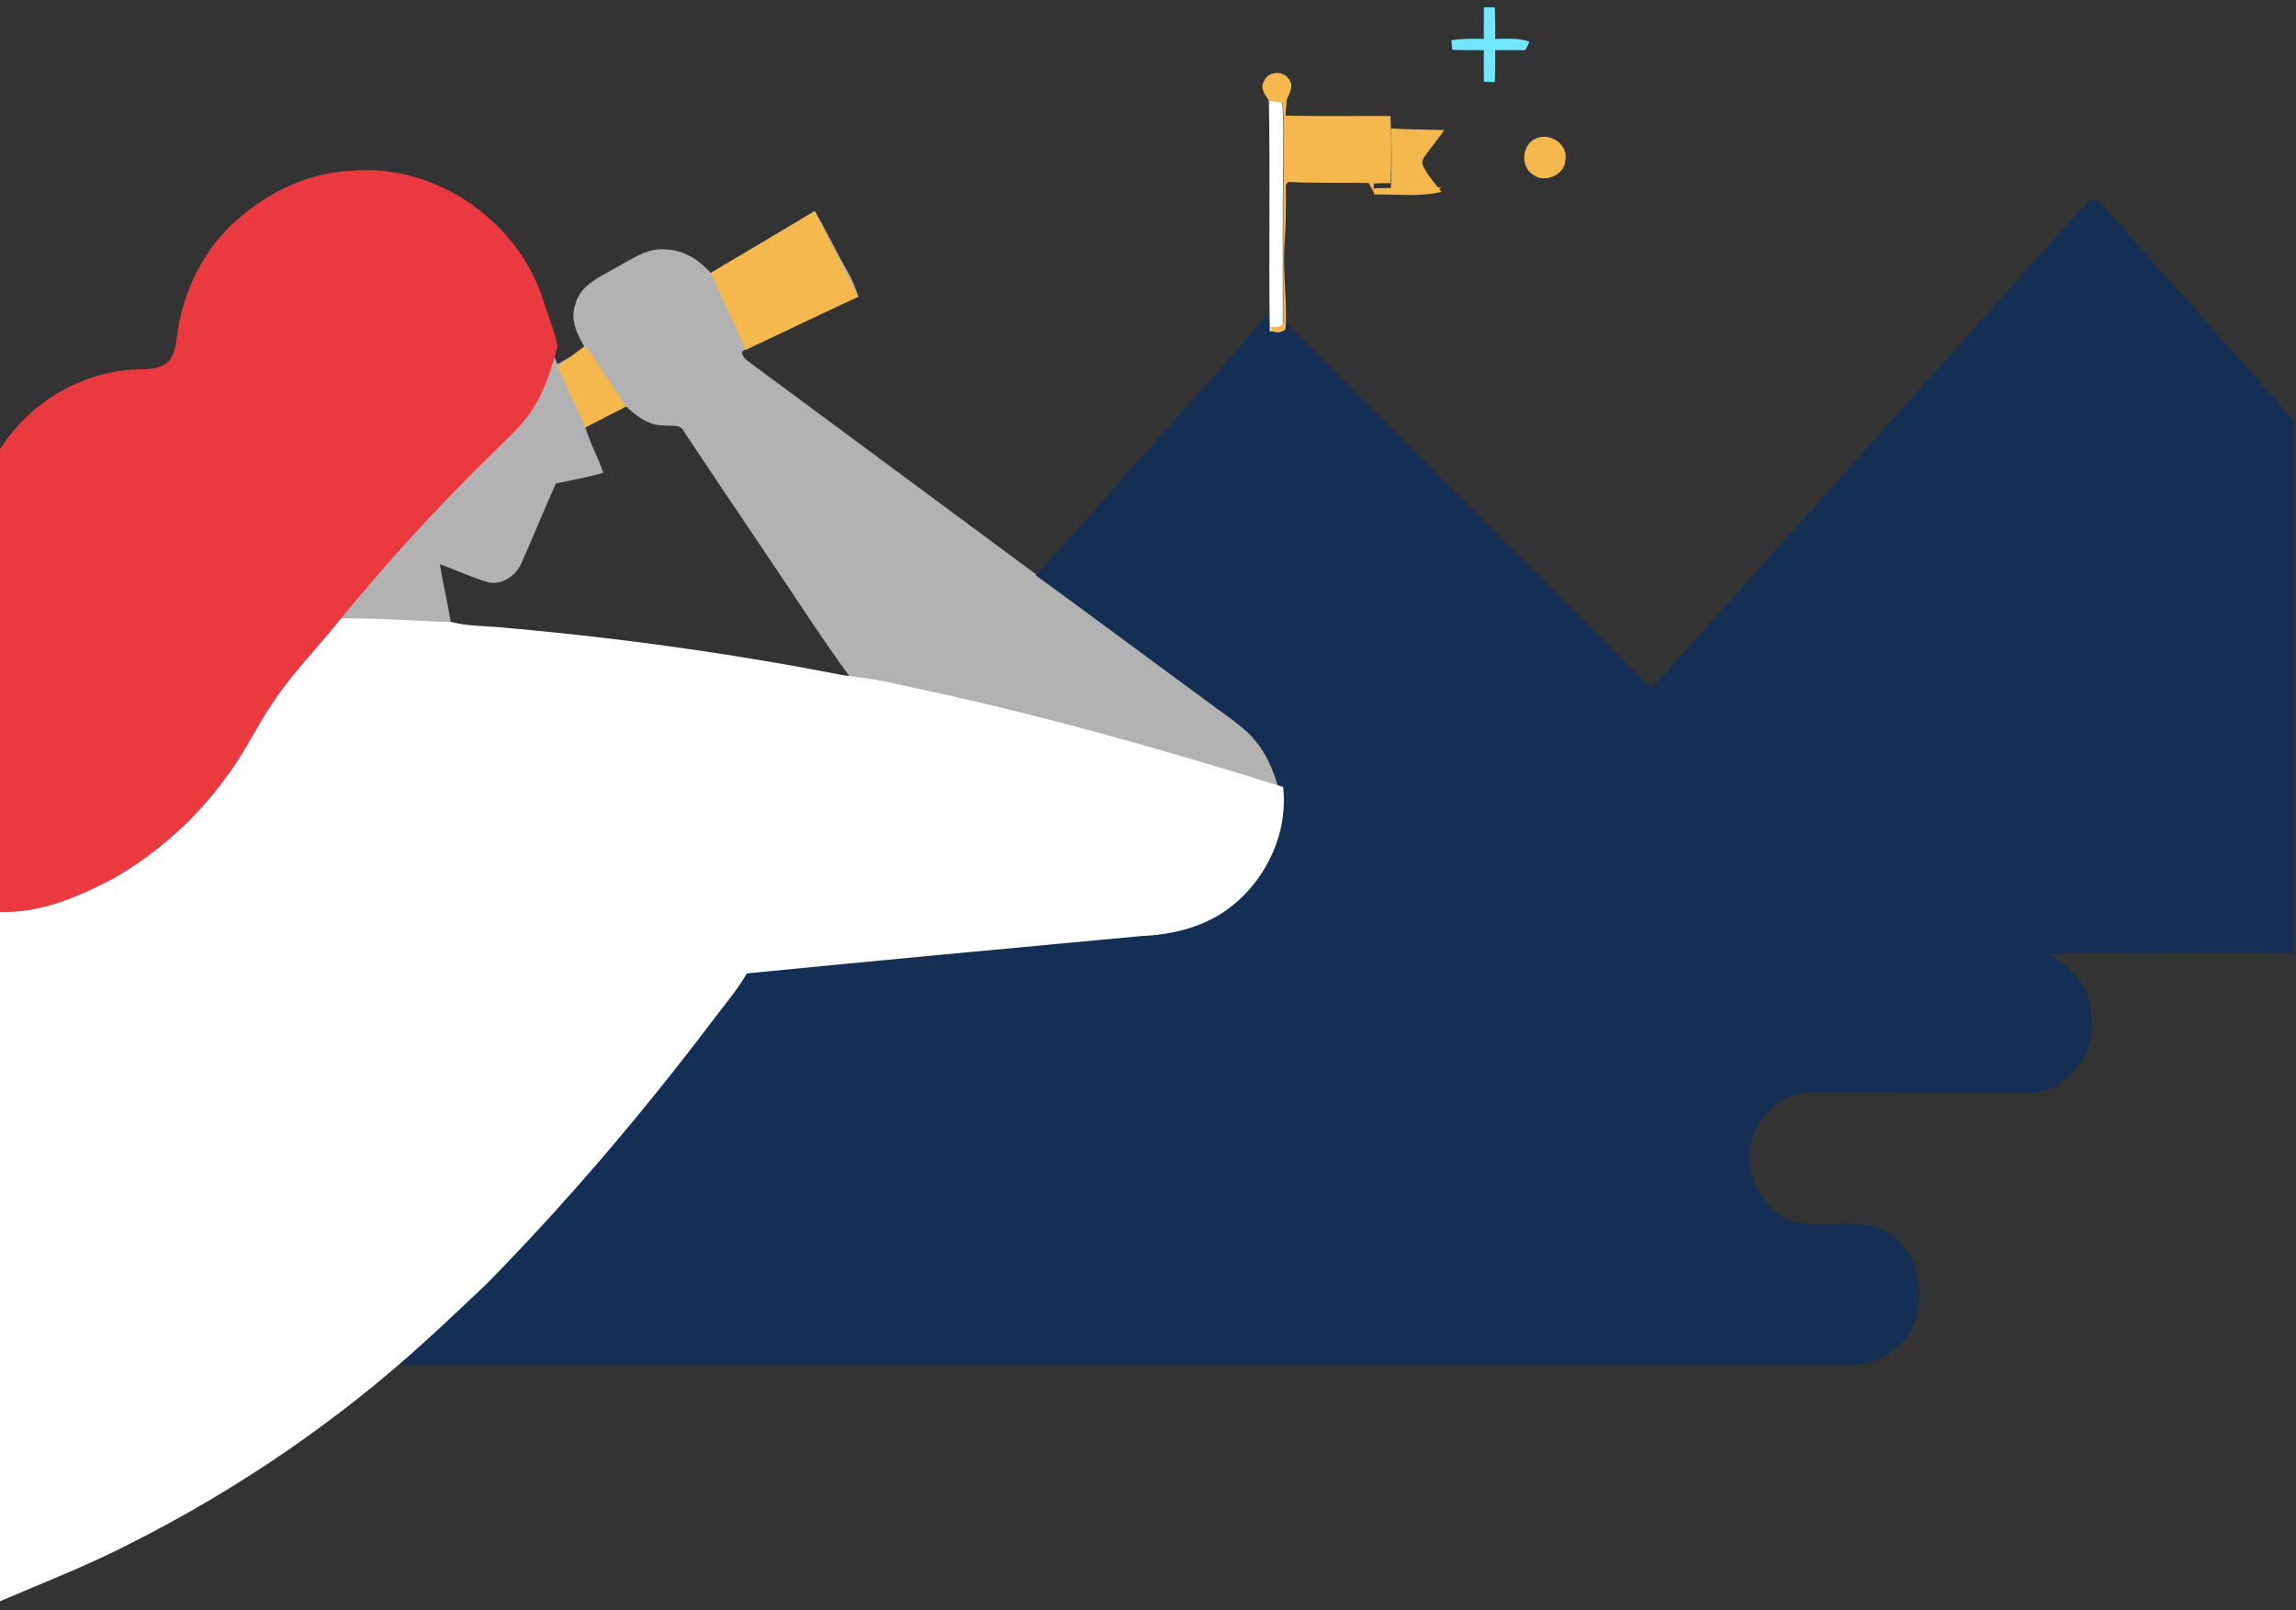 <svg xmlns="http://www.w3.org/2000/svg" width="375" height="263" viewBox="0 0 375 263">
    <rect x="0" y="0" width="375" height="263" fill="#333333" stroke="none"/>
    <g fill="none" fill-rule="evenodd">
        <g>
            <g>
                <g>
                    <path fill="#B2B2B2" fill-rule="nonzero" d="M62.095 10.577C67.776 7.25 73.437 3.881 79.077.482c1.892 3.214 3.487 6.598 5.338 9.838.769 1.29 1.318 2.69 1.769 4.125-6.179 2.787-12.28 5.754-18.393 8.686-1.271.19-.174 1.507.364 1.846 16.29 12.04 32.565 24.11 48.856 36.154 8.85 6.496 17.649 13.063 26.478 19.584 2.405 1.842 4.99 3.472 7.184 5.57 2.497 2.505 3.974 5.848 4.769 9.252-20.803-6.521-41.826-12.415-63.177-16.848-2.846-.715-5.758-1.049-8.655-1.435-18.736-3.672-37.677-6.269-56.7-7.889-2.385-.18-4.795-.175-7.118-.807 13.732.442 27.346 2.422 40.954 4.201 8.158 1.358 16.336 2.613 24.438 4.305-4.994-6.768-9.486-13.89-14.229-20.839-4.415-6.567-8.85-13.12-13.224-19.712-.59-1.394-2.225-.839-3.394-1.034-2.415.02-4.405-1.528-6.076-3.101-2.144 1.24-4.764 1.82-6.636 3.435.729 2.551 2.067 4.88 2.908 7.4-2.543.736-5.143 1.225-7.738 1.739-1.928 4.29-3.676 8.655-5.604 12.945-.908 2.237-3.533 3.96-5.933 3.065-2.522-.797-4.932-1.908-7.414-2.819.554 3.487 1.415 6.918 1.928 10.415-6.456-.165-12.896-.746-19.357-.55 7.64-9.386 15.809-18.34 24.438-26.826 2.374-2.401 5.01-4.603 6.917-7.42 2.2-3.195 3.302-6.949 4.302-10.647.318.782.646 1.564.98 2.346 1.533-.828 3.03-1.723 4.466-2.706-1.22-2.093-2.482-4.561-1.554-7.025.703-2.988 3.677-4.35 6.102-5.703 2.764-1.46 5.517-3.667 8.845-3.276 2.846.118 5.327 1.754 7.184 3.826z" transform="translate(0, -169) translate(0, 169.725) translate(54, 33.275)"/>
                    <path fill="#F5B84D" d="M41.625 35.813L48.261 32.378 41.625 22.429 37.064 25.882zM62.095 10.577L79.077.482 86.184 14.445 67.791 23.131z" transform="translate(0, -169) translate(0, 169.725) translate(54, 33.275)"/>
                </g>
                <g fill="#142F53" fill-rule="nonzero">
                    <path d="M276.043 1.949c.61-.573 1.179-1.357 2.082-1.458.722.483 1.35 1.092 1.939 1.739 10.14 11.506 20.396 22.906 30.542 34.407v87.103c-11.34-.058-22.681.032-34.016-.042-1.965-.016-3.93.063-5.885.153 2.778 1.776 5.598 4.012 6.48 7.351.839 3.562.685 7.69-1.615 10.711-1.896 2.465-4.664 4.696-7.952 4.527-11.876-.011-23.753.015-35.63-.016-6.39-.207-11.404 6.725-10.028 12.762.754 3.429 3.054 6.72 6.336 8.135 5.094 1.643 10.836-.731 15.75 1.76 5.152 2.835 6.628 9.746 4.652 14.977-1.657 4.113-5.89 6.927-10.33 6.89-75.612.021-151.229-.005-226.845.01-3.814-.047-7.639.165-11.442-.185 3.533-3.17 6.943-6.476 10.411-9.715 13.55-13.78 26.102-28.513 37.798-43.888 2.05-2.761 2.087-10.34 3.83-13.319 22.202-2.178 44.636-4.356 66.855-6.412 5.455-.228 9.287-2.117 13.605-5.593 5.934-4.707 13.258-6.873 12.382-14.446-.823-3.509-2.353-6.954-4.94-9.535-2.273-2.162-4.95-3.842-7.442-5.74-9.146-6.72-18.261-13.488-27.429-20.181 6.799-7.187 13.184-14.76 19.823-22.096 5.87-6.805 12.174-13.244 17.741-20.298.287 1.208 1.87 1.08 2.592.35 20.052 20.208 40.294 40.23 60.346 60.44 3.936-3.785 7.271-8.13 11.027-12.084 19.807-22.085 39.566-44.212 59.363-66.307z" transform="translate(0, -169) translate(0, 169.725) translate(64, 31.275)"/>
                </g>
                <g fill="#FFF" fill-rule="nonzero">
                    <path d="M207.243.257c.724.026 1.437.116 2.14.264.37 3.144.165 6.314.217 9.474-.155 8.989-.047 17.983-.078 26.971.113 1.24-1.334 1.124-2.13 1.119-.195-12.608.097-25.22-.15-37.828zM44.5 98.39c3.04-4.622 6.367-9.044 9.828-13.358 6.47-.195 12.918.385 19.383.55h.02c2.326.631 4.74.626 7.127.806 19.049 1.617 38.015 4.21 56.777 7.878 2.9.385 5.817.719 8.667 1.433 21.38 4.427 42.431 10.312 63.262 16.824.847 7.34-2.588 14.858-8.323 19.418-4.175 3.37-9.55 4.715-14.824 4.936-21.477 1.992-42.96 3.99-64.422 6.1-1.684 2.887-3.897 5.409-5.879 8.084-11.306 14.9-23.439 29.176-36.537 42.53-3.353 3.137-6.649 6.342-10.063 9.413-14.438 13.147-30.725 24.256-48.157 33.048-6.92 3.585-14.202 6.4-21.359 9.465V132.445c6.644.236 12.898-2.491 18.654-5.521 7.157-4.145 13.478-9.774 18.31-16.496 2.895-3.77 4.892-8.11 7.536-12.038z" transform="translate(0, -169) translate(0, 169.725) translate(0, 15.275)"/>
                </g>
                <g fill-rule="nonzero">
                    <path fill="#F5B84D" d="M206.452 2.225c.75-1.76 3.508-1.723 4.248.026.586 1.04-.205 2.1-.544 3.072-.077.849-.134 1.703-.185 2.562 5.706.134 11.412.026 17.124.062.015.34.041 1.023.056 1.363.14 3.195.129 6.395-.046 9.59-.914.016-1.823.036-2.732.057l-.005.998c3.677-.088 7.411.437 11.032-.427-.744 1.05-2.126.818-3.24.859-2.61-.041-5.214-.051-7.818-.015-.272-.494-.534-.993-.796-1.487-4.397-.098-8.793.067-13.185-.17-.087.118-.257.355-.344.478.03 3.236.02 6.473-.226 9.709-.293 4.62.467 9.23.18 13.85-.699.71-2.23.833-2.507-.34.796.006 2.245.119 2.132-1.09.03-8.767-.077-17.54.077-26.306-.052-3.082.154-6.174-.216-9.24-.704-.145-1.418-.232-2.142-.258-.647-.957-1.582-2.099-.863-3.293z" transform="translate(0, -169) translate(0, 169.725) translate(0, 10.275)"/>
                    <path fill="#EA393F" d="M37.34 26.19c5.353-5.325 12.549-8.977 20.155-9.312 13.858-1.199 27.556 8.49 31.434 21.804.72 2.218 1.699 4.574 2.135 6.853-1.001 3.7-2.105 7.455-4.309 10.65-1.91 2.82-4.55 5.022-6.929 7.424C71.182 72.1 63 81.056 55.346 90.445c-3.461 4.322-7.79 8.752-10.83 13.382-2.645 3.936-4.643 8.284-7.54 12.06-4.833 6.735-11.156 12.374-18.316 16.526-5.758 3.035-12.014 5.767-18.66 5.53V62.385c4.874-7.825 13.863-13.037 23.108-13.073 1.71-.026 3.703-.19 4.772-1.729 1.073-1.739.93-3.89 1.366-5.824 1.16-5.803 3.888-11.375 8.095-15.569z" transform="translate(0, -169) translate(0, 169.725) translate(0, 10.275)"/>
                </g>
                <g fill-rule="nonzero">
                    <path fill="#72E6FF" d="M5.365.19C5.955.186 6.548.186 7.146.2c.075 1.712.07 3.428.07 5.15 1.879-.01 3.809-.2 5.609.477-.237.45-.469.905-.7 1.36-1.638.004-3.276.004-4.909.009 0 1.735.005 3.475-.06 5.21-.603-.01-1.202-.023-1.8-.042-.01-1.726-.01-3.447-.01-5.168-1.716 0-3.428 0-5.14-.046C.15 6.62.099 6.096.053 5.572c1.749-.269 3.526-.269 5.293-.223 0-1.72 0-3.442.019-5.159z" transform="translate(0, -169) translate(0, 169.725) translate(237, 0.275)"/>
                    <path fill="#F5B84D" d="M13.941 21.582c2.227-.955 5.15.956 4.742 3.447-.023 2.59-3.53 4.06-5.447 2.385-2-1.387-1.596-4.969.705-5.832z" transform="translate(0, -169) translate(0, 169.725) translate(237, 0.275)"/>
                </g>
                <g fill="#F5B84D" fill-rule="nonzero">
                    <path d="M3.201.976c2.889.198 5.788.161 8.682.271-.902 1.3-1.89 2.53-2.838 3.793-.394.59-1.06 1.283-.614 2.045.742 1.586 1.951 2.875 2.996 4.252-3.61.877-7.335.345-11.002.433l.005-1.012c.907-.02 1.813-.041 2.725-.057.174-3.24.185-6.485.046-9.725z" transform="translate(0, -169) translate(0, 169.725) translate(224, 19.275)"/>
                </g>
            </g>
        </g>
    </g>
</svg>
